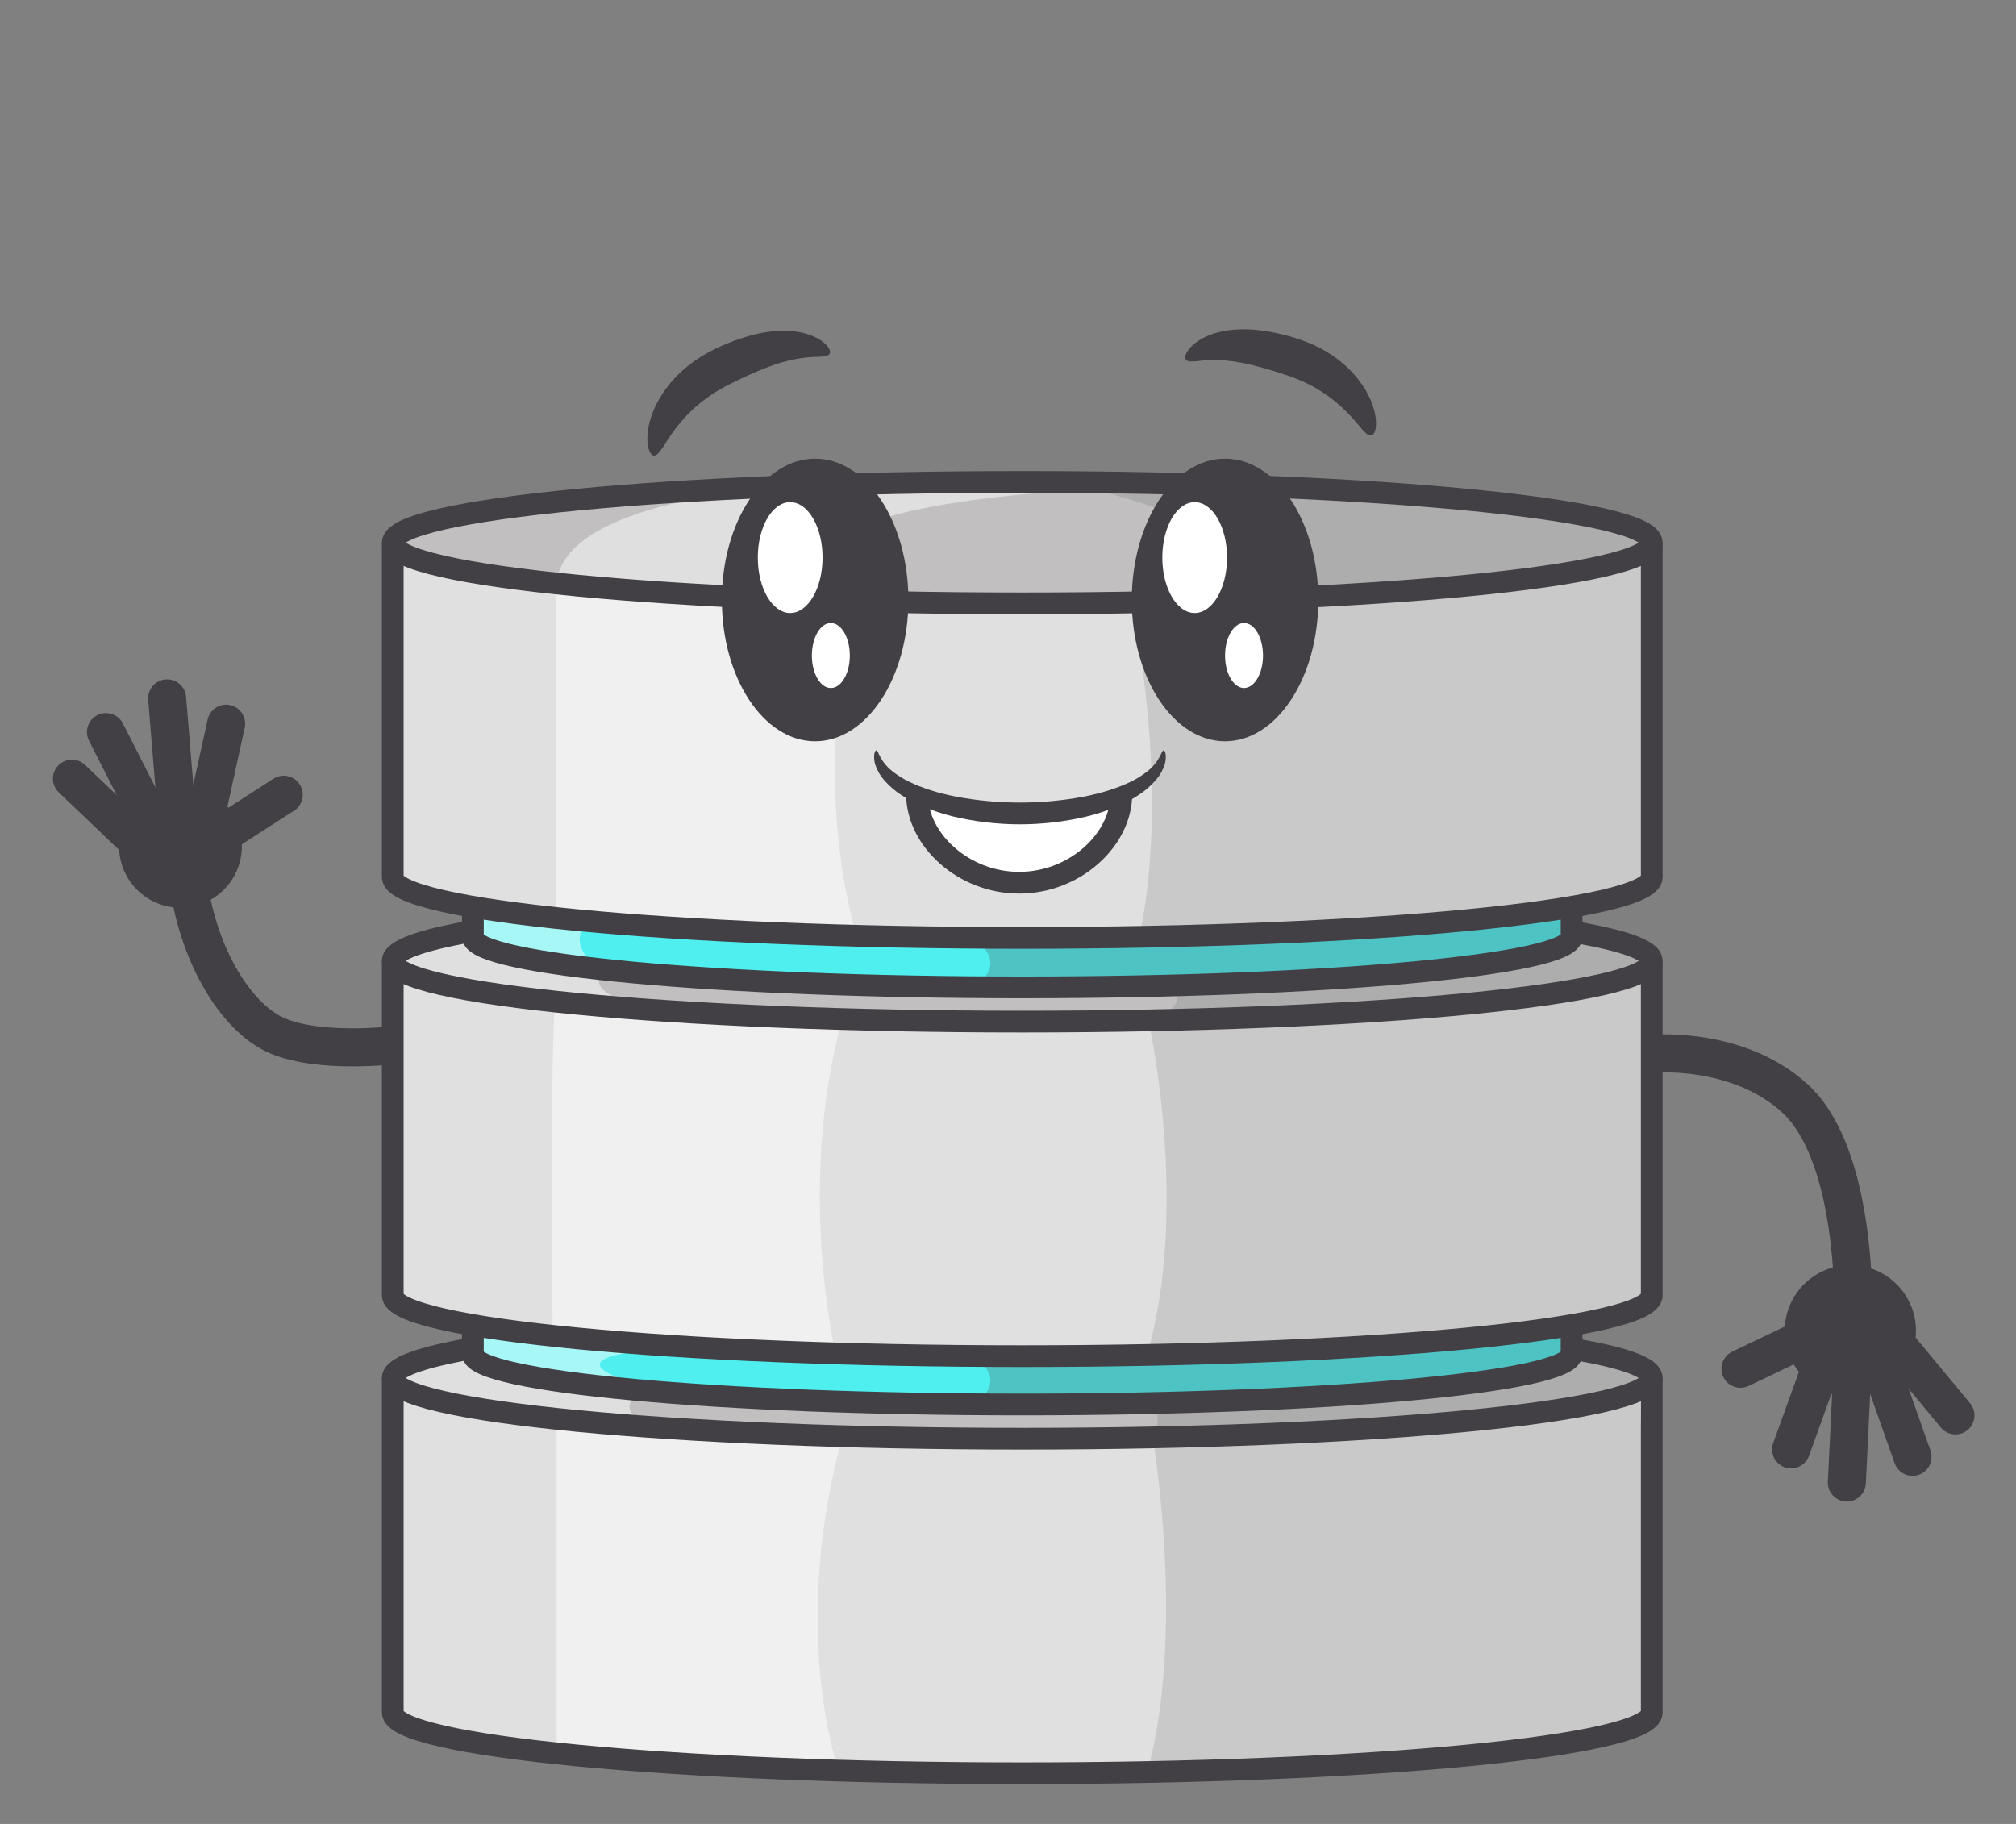 <svg xmlns="http://www.w3.org/2000/svg" xmlns:xlink="http://www.w3.org/1999/xlink" viewBox="0 -60 399 361" version="1.1">
<rect x="0" y="-60" width="399" height="361" fill="#808080" stroke="none"/>
<defs>
<filter id="alpha" filterUnits="objectBoundingBox" x="0%" y="0%" width="100%" height="100%">
  <feColorMatrix type="matrix" in="SourceGraphic" values="0 0 0 0 1 0 0 0 0 1 0 0 0 0 1 0 0 0 1 0"/>
</filter>
<mask id="mask0">
  <g filter="url(#alpha)">
<rect x="0" y="0" width="399" height="301" style="fill:rgb(0%,0%,0%);fill-opacity:0.149;stroke:none;"/>
  </g>
</mask>
<clipPath id="clip1">
  <rect x="0" y="0" width="399" height="301"/>
</clipPath>
<g id="surface5" clip-path="url(#clip1)">
<path style=" stroke:none;fill-rule:nonzero;fill:rgb(25.882%,25.098%,27.059%);fill-opacity:1;" d="M 224.176 60.641 C 224.176 60.641 231.652 95.023 225.68 124.539 C 225.68 124.539 311.996 125.227 325.734 114.039 C 326.594 91.016 324.66 48.633 324.66 48.633 C 324.66 48.633 343.332 35.938 204.68 34.215 C 235.59 40.461 261.773 51.004 224.176 60.641 Z M 224.176 60.641 "/>
</g>
<mask id="mask1">
  <g filter="url(#alpha)">
<rect x="0" y="0" width="399" height="301" style="fill:rgb(0%,0%,0%);fill-opacity:0.149;stroke:none;"/>
  </g>
</mask>
<clipPath id="clip2">
  <rect x="0" y="0" width="399" height="301"/>
</clipPath>
<g id="surface8" clip-path="url(#clip2)">
<path style=" stroke:none;fill-rule:nonzero;fill:rgb(25.882%,25.098%,27.059%);fill-opacity:1;" d="M 227.434 142.66 C 227.434 142.66 235.555 179.414 226.914 208.516 C 226.914 208.516 312.98 207.223 326.82 196.895 C 326.496 155.91 326.305 131.188 326.305 131.188 C 326.305 131.188 327.164 127.312 310.281 124.301 C 307.703 126.598 314 133.051 230.582 135.488 C 236.875 136.504 229.586 142.555 227.434 142.66 Z M 227.434 142.66 "/>
</g>
<mask id="mask2">
  <g filter="url(#alpha)">
<rect x="0" y="0" width="399" height="301" style="fill:rgb(0%,0%,0%);fill-opacity:0.149;stroke:none;"/>
  </g>
</mask>
<clipPath id="clip3">
  <rect x="0" y="0" width="399" height="301"/>
</clipPath>
<g id="surface11" clip-path="url(#clip3)">
<path style=" stroke:none;fill-rule:nonzero;fill:rgb(25.882%,25.098%,27.059%);fill-opacity:1;" d="M 228.254 225.25 C 228.254 225.25 234.73 263.578 226.965 291.086 C 226.965 291.086 315.875 291.77 326.496 278.859 C 325.855 249.492 324.566 217.223 324.566 217.223 C 324.566 217.223 331.969 209.797 311.367 207.539 C 305.895 213.672 261.465 216.254 228.629 217.223 C 229.918 221.746 228.254 225.25 228.254 225.25 Z M 228.254 225.25 "/>
</g>
<mask id="mask3">
  <g filter="url(#alpha)">
<rect x="0" y="0" width="399" height="301" style="fill:rgb(0%,0%,0%);fill-opacity:0.251;stroke:none;"/>
  </g>
</mask>
<clipPath id="clip4">
  <rect x="0" y="0" width="399" height="301"/>
</clipPath>
<g id="surface14" clip-path="url(#clip4)">
<path style=" stroke:none;fill-rule:nonzero;fill:rgb(25.882%,25.098%,27.059%);fill-opacity:1;" d="M 191.59 125.016 C 191.59 125.016 200.816 129.965 192.66 135.344 C 218.848 137.066 303.625 133.84 310.281 125.23 C 311.996 121.359 309.422 119.207 309.422 119.207 C 309.422 119.207 250.613 126.523 191.59 125.016 Z M 191.59 125.016 "/>
</g>
<mask id="mask4">
  <g filter="url(#alpha)">
<rect x="0" y="0" width="399" height="301" style="fill:rgb(0%,0%,0%);fill-opacity:0.251;stroke:none;"/>
  </g>
</mask>
<clipPath id="clip5">
  <rect x="0" y="0" width="399" height="301"/>
</clipPath>
<g id="surface17" clip-path="url(#clip5)">
<path style=" stroke:none;fill-rule:nonzero;fill:rgb(25.882%,25.098%,27.059%);fill-opacity:1;" d="M 191.59 207.637 C 191.59 207.637 200.816 212.586 192.66 217.965 C 218.848 219.684 303.625 216.457 310.281 207.852 C 311.996 203.98 309.422 201.828 309.422 201.828 C 309.422 201.828 250.613 209.141 191.59 207.637 Z M 191.59 207.637 "/>
</g>
<mask id="mask5">
  <g filter="url(#alpha)">
<rect x="0" y="0" width="399" height="301" style="fill:rgb(0%,0%,0%);fill-opacity:0.502;stroke:none;"/>
  </g>
</mask>
<clipPath id="clip6">
  <rect x="0" y="0" width="399" height="301"/>
</clipPath>
<g id="surface20" clip-path="url(#clip6)">
<path style=" stroke:none;fill-rule:nonzero;fill:rgb(100%,100%,100%);fill-opacity:1;" d="M 163.023 224.227 C 156.934 223.828 150.449 223.582 144.445 223.129 C 133.285 222.266 123.754 223.867 112.809 221.066 C 112.133 220.891 111.469 220.668 110.82 220.402 C 110.805 220.59 110.16 219.613 110.16 219.809 C 110.16 228.52 110.16 285.965 110.16 285.965 C 110.16 285.965 128.273 289.18 166.18 291.129 C 166.18 291.129 156.176 264.008 166.48 225.277 C 165.309 224.988 164.156 224.637 163.023 224.227 Z M 163.023 224.227 "/>
</g>
<mask id="mask6">
  <g filter="url(#alpha)">
<rect x="0" y="0" width="399" height="301" style="fill:rgb(0%,0%,0%);fill-opacity:0.502;stroke:none;"/>
  </g>
</mask>
<clipPath id="clip7">
  <rect x="0" y="0" width="399" height="301"/>
</clipPath>
<g id="surface23" clip-path="url(#clip7)">
<path style=" stroke:none;fill-rule:nonzero;fill:rgb(100%,100%,100%);fill-opacity:1;" d="M 126.777 215.484 C 116.477 214.594 106.223 212.164 96.086 209.141 C 94.406 208.723 92.883 207.891 91.363 207.051 C 87.285 207.48 78.512 209.121 78.004 215.363 C 78.652 215.629 79.316 215.848 79.992 216.027 C 90.938 218.824 101.453 220.762 112.613 221.621 C 118.625 222.078 124.699 222.727 130.789 223.129 C 126.828 221.707 121.543 218.934 126.777 215.484 Z M 126.777 215.484 "/>
</g>
<mask id="mask7">
  <g filter="url(#alpha)">
<rect x="0" y="0" width="399" height="301" style="fill:rgb(0%,0%,0%);fill-opacity:0.502;stroke:none;"/>
  </g>
</mask>
<clipPath id="clip8">
  <rect x="0" y="0" width="399" height="301"/>
</clipPath>
<g id="surface26" clip-path="url(#clip8)">
<path style=" stroke:none;fill-rule:nonzero;fill:rgb(100%,100%,100%);fill-opacity:1;" d="M 93.73 202.859 L 93.418 206.898 C 93.418 206.898 92.605 206.918 91.355 207.051 C 92.875 207.891 94.398 208.723 96.074 209.141 C 106.223 212.156 116.484 214.594 126.77 215.484 C 127.32 215.129 127.895 214.805 128.484 214.52 C 128.484 214.52 106.895 209.492 127.84 207.262 C 116.426 205.352 105.16 202.34 93.73 202.859 Z M 93.73 202.859 "/>
</g>
<mask id="mask8">
  <g filter="url(#alpha)">
<rect x="0" y="0" width="399" height="301" style="fill:rgb(0%,0%,0%);fill-opacity:0.502;stroke:none;"/>
  </g>
</mask>
<clipPath id="clip9">
  <rect x="0" y="0" width="399" height="301"/>
</clipPath>
<g id="surface29" clip-path="url(#clip9)">
<path style=" stroke:none;fill-rule:nonzero;fill:rgb(100%,100%,100%);fill-opacity:1;" d="M 90.234 124.336 C 86.031 124.77 79.129 126.211 78.047 131.043 C 78.004 131.23 77.969 131.453 77.93 131.711 C 87.723 136.082 99.137 136.418 110.027 137.926 C 111.316 138.141 112.391 138.355 113.676 138.355 C 117.613 138.645 121.547 138.719 125.48 138.809 C 121.012 137.52 117.047 135.492 119.078 132.613 C 111.199 132.008 103.449 130.246 96.078 127.383 C 94.062 126.504 92.109 125.484 90.234 124.336 Z M 90.234 124.336 "/>
</g>
<mask id="mask9">
  <g filter="url(#alpha)">
<rect x="0" y="0" width="399" height="301" style="fill:rgb(0%,0%,0%);fill-opacity:0.502;stroke:none;"/>
  </g>
</mask>
<clipPath id="clip10">
  <rect x="0" y="0" width="399" height="301"/>
</clipPath>
<g id="surface32" clip-path="url(#clip10)">
<path style=" stroke:none;fill-rule:nonzero;fill:rgb(100%,100%,100%);fill-opacity:1;" d="M 92.746 119.992 L 93.504 124.156 C 93.504 124.156 92.148 124.145 90.234 124.336 C 92.109 125.484 94.062 126.504 96.078 127.383 C 103.449 130.246 111.199 132.008 119.078 132.613 C 119.262 132.359 119.465 132.121 119.688 131.902 C 119.688 131.902 111.98 128.891 115.809 122.465 C 111.688 121.625 107.637 120.801 103.59 120.5 C 99.977 120.18 96.359 120.07 92.746 119.992 Z M 92.746 119.992 "/>
</g>
<mask id="mask10">
  <g filter="url(#alpha)">
<rect x="0" y="0" width="399" height="301" style="fill:rgb(0%,0%,0%);fill-opacity:0.502;stroke:none;"/>
  </g>
</mask>
<clipPath id="clip11">
  <rect x="0" y="0" width="399" height="301"/>
</clipPath>
<g id="surface35" clip-path="url(#clip11)">
<path style=" stroke:none;fill-rule:nonzero;fill:rgb(100%,100%,100%);fill-opacity:1;" d="M 226.789 36.16 C 226.789 36.16 110.242 27.121 110.027 56.598 L 110.027 120.285 C 110.027 120.285 112.82 122.434 124.84 123.297 L 124.941 123.863 C 126.527 123.898 128.117 123.938 129.703 124 C 130.262 123.633 130.914 123.426 131.582 123.406 C 136.156 123.281 140.73 123.66 145.266 124.246 C 149.469 124.785 153.949 125.582 157.812 125.871 L 159.051 125.957 C 162.531 125.508 166.023 125.277 169.523 125.129 C 167.164 117.363 160.883 89.133 170.133 59.18 L 180.863 60.473 C 180.863 60.473 125.91 40.891 226.789 36.16 Z M 226.789 36.16 "/>
</g>
<mask id="mask11">
  <g filter="url(#alpha)">
<rect x="0" y="0" width="399" height="301" style="fill:rgb(0%,0%,0%);fill-opacity:0.502;stroke:none;"/>
  </g>
</mask>
<clipPath id="clip12">
  <rect x="0" y="0" width="399" height="301"/>
</clipPath>
<g id="surface38" clip-path="url(#clip12)">
<path style=" stroke:none;fill-rule:nonzero;fill:rgb(100%,100%,100%);fill-opacity:1;" d="M 166.691 141.586 C 166.691 141.586 161.914 142.469 157.461 141.176 C 153.527 141.086 149.59 141.012 145.656 140.723 C 144.371 140.723 143.297 140.508 142.008 140.293 C 135.02 139.324 128.027 140.344 121.176 138.969 C 119.609 138.93 118.043 138.934 116.477 138.914 C 114.25 138.918 112.031 138.781 109.824 138.504 C 108.785 153.578 109.379 204.195 109.379 204.195 C 109.379 204.195 118.84 206.578 125.922 206.578 L 125.91 206.73 C 131.023 206.5 136.105 206.977 141.184 207.742 C 149.273 208.008 157.367 208.227 165.465 208.332 C 163.715 200.574 158.602 171.316 166.691 141.586 Z M 166.691 141.586 "/>
</g>
</defs>
<g id="surface1">
<path style=" stroke:none;fill-rule:nonzero;fill:rgb(87.843%,87.843%,87.843%);fill-opacity:1;" d="M 76.68 113.312 C 76.68 113.312 84.406 124.609 191.293 125.254 C 296.891 128.48 326.184 115.25 326.184 115.25 L 327.469 46.832 C 327.469 46.832 322.961 57.156 209.637 59.094 C 96.312 61.031 76.996 48.121 76.996 48.121 Z M 76.68 113.312 "/>
<path style=" stroke:none;fill-rule:nonzero;fill:rgb(87.843%,87.843%,87.843%);fill-opacity:1;" d="M 76.68 195.934 C 76.68 195.934 84.406 207.227 191.293 207.871 C 296.891 211.102 326.184 197.867 326.184 197.867 L 327.469 129.449 C 327.469 129.449 322.961 139.777 209.637 141.715 C 96.312 143.648 76.996 130.742 76.996 130.742 Z M 76.68 195.934 "/>
<path style=" stroke:none;fill-rule:nonzero;fill:rgb(87.843%,87.843%,87.843%);fill-opacity:1;" d="M 76.68 279.41 C 76.68 279.41 84.406 290.707 191.293 291.352 C 296.891 294.578 326.184 281.348 326.184 281.348 L 327.469 212.93 C 327.469 212.93 322.961 223.258 209.637 225.191 C 96.312 227.129 76.996 214.219 76.996 214.219 Z M 76.68 279.41 "/>
<path style=" stroke:none;fill-rule:nonzero;fill:rgb(75.686%,74.902%,74.902%);fill-opacity:1;" d="M 92.93 206.777 C 92.93 206.777 79.336 208.355 77.762 213.805 C 77.762 213.805 89.234 224.328 199.656 224.973 C 310.082 225.617 327.465 212.926 327.465 212.926 C 327.465 212.926 318.008 206.766 310.137 207.055 C 310.422 210.066 306.988 212.793 286.672 214.801 C 266.352 216.809 95.98 223.426 92.93 206.777 Z M 92.93 206.777 "/>
<path style=" stroke:none;fill-rule:nonzero;fill:rgb(75.686%,74.902%,74.902%);fill-opacity:1;" d="M 92.93 123.727 C 92.93 123.727 79.336 125.305 77.762 130.754 C 77.762 130.754 89.234 141.277 199.656 141.926 C 310.082 142.57 327.465 129.875 327.465 129.875 C 327.465 129.875 318.008 123.719 310.137 124.008 C 310.422 127.02 306.988 129.742 286.672 131.75 C 266.352 133.762 95.98 140.379 92.93 123.727 Z M 92.93 123.727 "/>
<path style=" stroke:none;fill-rule:nonzero;fill:rgb(75.686%,74.902%,74.902%);fill-opacity:1;" d="M 325.855 47.035 C 325.855 40.332 270.094 34.895 201.309 34.895 C 132.523 34.895 76.762 40.332 76.762 47.035 C 76.762 53.742 132.523 59.18 201.309 59.18 C 270.094 59.18 325.855 53.742 325.855 47.035 Z M 325.855 47.035 "/>
<path style=" stroke:none;fill-rule:nonzero;fill:rgb(31.373%,93.725%,93.725%);fill-opacity:1;" d="M 93.289 119.637 C 93.289 119.637 186.137 131.387 310.723 119.766 C 312.012 124.93 309.758 126.223 309.758 126.223 C 309.758 126.223 277.242 136.227 195.473 135.258 C 113.699 134.289 92.773 126.223 92.773 126.223 Z M 93.289 119.637 "/>
<path style=" stroke:none;fill-rule:nonzero;fill:rgb(31.373%,93.725%,93.725%);fill-opacity:1;" d="M 93.074 202.473 C 93.074 202.473 178.926 214.953 310.281 202.902 L 309.852 208.926 C 309.852 208.926 293.109 220.977 187.512 217.965 C 112.391 217.102 94.504 210.074 94.504 210.074 Z M 93.074 202.473 "/>
<path style=" stroke:none;fill-rule:nonzero;fill:rgb(100%,100%,100%);fill-opacity:1;" d="M 215.754 99.891 C 215.395 100.152 215.02 100.391 214.629 100.602 C 214.891 100.445 213.918 100.855 213.789 100.895 C 212.918 101.137 212.027 101.32 211.133 101.438 C 209.238 101.773 207.328 101.977 205.406 102.047 C 203.402 102.113 200.926 102.117 199.27 101.898 C 196.828 101.57 194.406 101.109 191.938 101.004 C 191.422 100.977 190.902 101.082 190.438 101.309 L 190.402 101.309 C 190.328 101.285 190.113 101.207 189.988 101.16 C 189.863 101.117 189.734 101.035 189.609 100.969 C 189.523 100.922 189.438 100.871 189.355 100.82 C 189.324 100.789 189.074 100.605 188.984 100.52 L 188.941 100.48 C 188.812 100.285 188.703 100.082 188.609 99.867 C 187.809 98.172 185.363 97.816 183.887 98.719 C 182.172 99.766 181.938 101.754 182.738 103.449 C 183.711 105.504 185.422 106.785 187.426 107.578 C 187.312 108.906 187.895 110.332 189.145 110.902 C 195.246 113.684 203.215 115.289 209.535 112.406 C 210.734 111.859 211.809 111.066 212.984 110.469 L 213.004 110.469 C 213.262 110.359 213.52 110.254 213.777 110.152 C 214.512 109.852 215.238 109.531 215.965 109.211 C 218.637 108.023 220.949 105.93 220.969 102.801 C 220.988 100.301 217.879 98.348 215.754 99.891 Z M 215.754 99.891 "/>
<use xlink:href="#surface5" mask="url(#mask0)"/>
<use xlink:href="#surface8" mask="url(#mask1)"/>
<use xlink:href="#surface11" mask="url(#mask2)"/>
<use xlink:href="#surface14" mask="url(#mask3)"/>
<use xlink:href="#surface17" mask="url(#mask4)"/>
<use xlink:href="#surface20" mask="url(#mask5)"/>
<use xlink:href="#surface23" mask="url(#mask6)"/>
<use xlink:href="#surface26" mask="url(#mask7)"/>
<use xlink:href="#surface29" mask="url(#mask8)"/>
<use xlink:href="#surface32" mask="url(#mask9)"/>
<use xlink:href="#surface35" mask="url(#mask10)"/>
<use xlink:href="#surface38" mask="url(#mask11)"/>
<path style="fill:none;stroke-width:20;stroke-linecap:butt;stroke-linejoin:miter;stroke:rgb(25.882%,25.098%,27.059%);stroke-opacity:1;stroke-miterlimit:10;" d="M 1520.484 220.482 C 1520.484 189.599 1261.046 164.581 941.002 164.581 C 620.977 164.581 361.539 189.599 361.539 220.482 C 361.539 251.347 620.977 276.383 941.002 276.383 C 1261.046 276.383 1520.484 251.347 1520.484 220.482 Z M 1520.484 220.482 " transform="matrix(0.215,0,0,0.215,0,0)"/>
<path style="fill:none;stroke-width:20;stroke-linecap:butt;stroke-linejoin:miter;stroke:rgb(25.882%,25.098%,27.059%);stroke-opacity:1;stroke-miterlimit:10;" d="M 361.557 220.446 L 361.557 528.456 C 361.557 559.339 620.995 584.357 941.039 584.357 C 1261.064 584.357 1520.502 559.357 1520.502 528.456 L 1520.502 220.555 " transform="matrix(0.215,0,0,0.215,0,0)"/>
<path style="fill:none;stroke-width:20;stroke-linecap:butt;stroke-linejoin:miter;stroke:rgb(25.882%,25.098%,27.059%);stroke-opacity:1;stroke-miterlimit:10;" d="M 435.303 555.054 L 435.303 583.358 C 435.303 609.049 661.726 629.891 941.002 629.891 C 1220.296 629.891 1446.702 609.049 1446.702 583.358 L 1446.702 555.054 " transform="matrix(0.215,0,0,0.215,0,0)"/>
<path style="fill:none;stroke-width:20;stroke-linecap:butt;stroke-linejoin:miter;stroke:rgb(25.882%,25.098%,27.059%);stroke-opacity:1;stroke-miterlimit:10;" d="M 1445.774 578.348 C 1493.384 586.282 1520.484 595.468 1520.484 605.472 C 1520.484 636.355 1261.046 661.391 941.002 661.391 C 620.977 661.391 361.557 636.355 361.557 605.454 C 361.557 595.559 388.402 586.173 435.376 578.039 " transform="matrix(0.215,0,0,0.215,0,0)"/>
<path style="fill:none;stroke-width:20;stroke-linecap:butt;stroke-linejoin:miter;stroke:rgb(25.882%,25.098%,27.059%);stroke-opacity:1;stroke-miterlimit:10;" d="M 361.557 605.454 L 361.557 913.446 C 361.557 944.329 620.995 969.365 941.039 969.365 C 1261.064 969.365 1520.502 944.365 1520.502 913.446 L 1520.502 605.563 " transform="matrix(0.215,0,0,0.215,0,0)"/>
<path style="fill:none;stroke-width:20;stroke-linecap:butt;stroke-linejoin:miter;stroke:rgb(25.882%,25.098%,27.059%);stroke-opacity:1;stroke-miterlimit:10;" d="M 435.303 936.068 L 435.303 967.35 C 435.303 993.058 661.726 1013.883 941.002 1013.883 C 1220.296 1013.883 1446.702 993.058 1446.702 967.35 L 1446.702 939.063 " transform="matrix(0.215,0,0,0.215,0,0)"/>
<path style="fill:none;stroke-width:20;stroke-linecap:butt;stroke-linejoin:miter;stroke:rgb(25.882%,25.098%,27.059%);stroke-opacity:1;stroke-miterlimit:10;" d="M 1445.774 962.357 C 1493.384 970.273 1520.484 979.478 1520.484 989.482 C 1520.484 1020.364 1261.046 1045.383 941.002 1045.383 C 620.977 1045.383 361.557 1020.364 361.557 989.445 C 361.557 979.569 388.402 970.182 435.376 962.049 " transform="matrix(0.215,0,0,0.215,0,0)"/>
<path style="fill:none;stroke-width:20;stroke-linecap:butt;stroke-linejoin:miter;stroke:rgb(25.882%,25.098%,27.059%);stroke-opacity:1;stroke-miterlimit:10;" d="M 361.557 989.445 L 361.557 1297.456 C 361.557 1328.338 620.995 1353.357 941.039 1353.357 C 1261.064 1353.357 1520.502 1328.356 1520.502 1297.456 L 1520.502 989.554 " transform="matrix(0.215,0,0,0.215,0,0)"/>
<path style=" stroke:none;fill-rule:nonzero;fill:rgb(25.882%,25.098%,27.059%);fill-opacity:1;" d="M 260.914 58.75 C 260.914 43.301 252.652 30.781 242.457 30.781 C 232.262 30.781 223.996 43.301 223.996 58.75 C 223.996 74.195 232.262 86.719 242.457 86.719 C 252.652 86.719 260.914 74.195 260.914 58.75 Z M 260.914 58.75 "/>
<path style=" stroke:none;fill-rule:nonzero;fill:rgb(25.882%,25.098%,27.059%);fill-opacity:1;" d="M 179.785 58.75 C 179.785 43.301 171.52 30.781 161.324 30.781 C 151.133 30.781 142.867 43.301 142.867 58.75 C 142.867 74.195 151.133 86.719 161.324 86.719 C 171.52 86.719 179.785 74.195 179.785 58.75 Z M 179.785 58.75 "/>
<path style=" stroke:none;fill-rule:nonzero;fill:rgb(100%,100%,100%);fill-opacity:1;" d="M 242.852 50.359 C 242.852 44.297 239.984 39.387 236.445 39.387 C 232.91 39.387 230.039 44.297 230.039 50.359 C 230.039 56.418 232.91 61.332 236.445 61.332 C 239.984 61.332 242.852 56.418 242.852 50.359 Z M 242.852 50.359 "/>
<path style=" stroke:none;fill-rule:nonzero;fill:rgb(100%,100%,100%);fill-opacity:1;" d="M 162.797 50.359 C 162.797 44.297 159.926 39.387 156.391 39.387 C 152.852 39.387 149.98 44.297 149.98 50.359 C 149.98 56.418 152.852 61.332 156.391 61.332 C 159.926 61.332 162.797 56.418 162.797 50.359 Z M 162.797 50.359 "/>
<path style=" stroke:none;fill-rule:nonzero;fill:rgb(100%,100%,100%);fill-opacity:1;" d="M 168.195 69.746 C 168.195 73.297 166.512 76.176 164.438 76.176 C 162.363 76.176 160.684 73.297 160.684 69.746 C 160.684 66.195 162.363 63.312 164.438 63.312 C 166.512 63.312 168.195 66.195 168.195 69.746 Z M 168.195 69.746 "/>
<path style=" stroke:none;fill-rule:nonzero;fill:rgb(100%,100%,100%);fill-opacity:1;" d="M 249.969 69.746 C 249.969 73.297 248.285 76.176 246.211 76.176 C 244.141 76.176 242.457 73.297 242.457 69.746 C 242.457 66.195 244.137 63.312 246.211 63.312 C 248.289 63.312 249.969 66.195 249.969 69.746 Z M 249.969 69.746 "/>
<path style="fill:none;stroke-width:35;stroke-linecap:butt;stroke-linejoin:miter;stroke:rgb(25.882%,25.098%,27.059%);stroke-opacity:1;stroke-miterlimit:10;" d="M 1517.881 691.185 C 1517.881 691.185 1598.543 682.615 1652.614 732.38 C 1685.046 762.228 1702.427 825.936 1705.812 904.876 " transform="matrix(0.215,0,0,0.215,0,0)"/>
<path style=" stroke:none;fill-rule:nonzero;fill:rgb(25.882%,25.098%,27.059%);fill-opacity:1;" d="M 379.207 203.418 C 379.211 210.613 373.391 216.445 366.215 216.445 C 359.035 216.449 353.219 210.613 353.219 203.418 C 353.215 196.227 359.035 190.391 366.211 190.391 C 373.391 190.391 379.207 196.223 379.207 203.418 Z M 379.207 203.418 "/>
<path style="fill:none;stroke-width:35;stroke-linecap:round;stroke-linejoin:miter;stroke:rgb(25.882%,25.098%,27.059%);stroke-opacity:1;stroke-miterlimit:10;" d="M 1731.146 940.734 L 1800.069 1023.923 " transform="matrix(0.215,0,0,0.215,0,0)"/>
<path style="fill:none;stroke-width:35;stroke-linecap:round;stroke-linejoin:miter;stroke:rgb(25.882%,25.098%,27.059%);stroke-opacity:1;stroke-miterlimit:10;" d="M 1721.064 950.211 L 1760.576 1062.086 " transform="matrix(0.215,0,0,0.215,0,0)"/>
<path style="fill:none;stroke-width:35;stroke-linecap:round;stroke-linejoin:miter;stroke:rgb(25.882%,25.098%,27.059%);stroke-opacity:1;stroke-miterlimit:10;" d="M 1705.976 965.48 L 1700.098 1085.743 " transform="matrix(0.215,0,0,0.215,0,0)"/>
<path style="fill:none;stroke-width:35;stroke-linecap:round;stroke-linejoin:miter;stroke:rgb(25.882%,25.098%,27.059%);stroke-opacity:1;stroke-miterlimit:10;" d="M 1684.955 955.149 L 1648.792 1055.223 " transform="matrix(0.215,0,0,0.215,0,0)"/>
<path style="fill:none;stroke-width:35;stroke-linecap:round;stroke-linejoin:miter;stroke:rgb(25.882%,25.098%,27.059%);stroke-opacity:1;stroke-miterlimit:10;" d="M 1665.973 950.483 L 1602.201 981.003 " transform="matrix(0.215,0,0,0.215,0,0)"/>
<path style="fill:none;stroke-width:35;stroke-linecap:butt;stroke-linejoin:miter;stroke:rgb(25.882%,25.098%,27.059%);stroke-opacity:1;stroke-miterlimit:10;" d="M 363.286 682.997 C 363.286 682.997 294.491 691.548 254.652 674.155 C 220.436 659.213 186.384 608.413 174.809 542.49 " transform="matrix(0.215,0,0,0.215,0,0)"/>
<path style=" stroke:none;fill-rule:nonzero;fill:rgb(25.882%,25.098%,27.059%);fill-opacity:1;" d="M 23.66 109.066 C 22.785 102.395 27.473 96.273 34.129 95.395 C 40.785 94.52 46.891 99.219 47.766 105.891 C 48.641 112.562 43.957 118.684 37.297 119.562 C 30.641 120.438 24.535 115.742 23.66 109.066 Z M 23.66 109.066 "/>
<path style="fill:none;stroke-width:35;stroke-linecap:round;stroke-linejoin:miter;stroke:rgb(25.882%,25.098%,27.059%);stroke-opacity:1;stroke-miterlimit:10;" d="M 142.104 510.191 L 66.193 437.768 " transform="matrix(0.215,0,0,0.215,0,0)"/>
<path style="fill:none;stroke-width:35;stroke-linecap:round;stroke-linejoin:miter;stroke:rgb(25.882%,25.098%,27.059%);stroke-opacity:1;stroke-miterlimit:10;" d="M 150.785 499.588 L 97.533 394.867 " transform="matrix(0.215,0,0,0.215,0,0)"/>
<path style="fill:none;stroke-width:35;stroke-linecap:round;stroke-linejoin:miter;stroke:rgb(25.882%,25.098%,27.059%);stroke-opacity:1;stroke-miterlimit:10;" d="M 163.616 482.667 L 153.861 363.821 " transform="matrix(0.215,0,0,0.215,0,0)"/>
<path style="fill:none;stroke-width:35;stroke-linecap:round;stroke-linejoin:miter;stroke:rgb(25.882%,25.098%,27.059%);stroke-opacity:1;stroke-miterlimit:10;" d="M 185.602 490.093 L 208.187 387.151 " transform="matrix(0.215,0,0,0.215,0,0)"/>
<path style="fill:none;stroke-width:35;stroke-linecap:round;stroke-linejoin:miter;stroke:rgb(25.882%,25.098%,27.059%);stroke-opacity:1;stroke-miterlimit:10;" d="M 203.128 489.911 L 261.203 452.547 " transform="matrix(0.215,0,0,0.215,0,0)"/>
<path style=" stroke:none;fill-rule:nonzero;fill:rgb(25.882%,25.098%,27.059%);fill-opacity:1;" d="M 271.422 26.172 C 271.68 26.121 271.887 25.914 272.047 25.551 C 272.246 25.059 272.348 24.535 272.336 24.008 C 272.387 22.691 272.051 20.781 271.051 18.676 L 270.641 17.879 L 270.426 17.465 L 270.184 17.062 L 269.66 16.238 C 269.477 15.961 269.273 15.699 269.07 15.422 C 268.645 14.852 268.191 14.305 267.711 13.785 C 267.469 13.508 267.195 13.262 266.934 12.992 C 266.668 12.727 266.395 12.457 266.102 12.211 L 265.207 11.457 C 264.898 11.211 264.578 10.98 264.254 10.738 L 263.762 10.383 L 263.246 10.051 C 262.898 9.836 262.551 9.605 262.191 9.406 C 260.695 8.551 259.125 7.84 257.496 7.277 C 254.531 6.242 251.453 5.566 248.328 5.27 C 245.371 5.023 242.559 5.27 240.273 6.004 C 239.238 6.324 238.246 6.777 237.328 7.355 C 236.629 7.789 235.996 8.324 235.449 8.941 C 234.57 9.992 234.41 10.824 234.73 11.215 C 235.055 11.602 235.84 11.594 236.922 11.477 C 238.32 11.301 239.73 11.227 241.145 11.262 C 243.223 11.352 245.293 11.645 247.316 12.133 C 249.68 12.68 252.312 13.473 255.09 14.41 C 256.32 14.84 257.523 15.336 258.695 15.898 C 258.977 16.039 259.25 16.191 259.523 16.328 L 259.938 16.543 L 260.328 16.773 C 260.586 16.93 260.855 17.07 261.105 17.227 L 261.844 17.699 C 262.094 17.848 262.316 18.023 262.551 18.184 C 262.785 18.348 263.02 18.496 263.234 18.668 C 263.66 19.008 264.105 19.312 264.484 19.668 C 264.68 19.836 264.891 19.992 265.074 20.16 L 265.617 20.66 L 265.887 20.906 L 266.133 21.152 L 266.625 21.637 C 267.895 22.918 268.82 24.098 269.566 24.945 C 269.871 25.301 270.211 25.629 270.578 25.926 C 270.816 26.121 271.121 26.211 271.422 26.172 Z M 271.422 26.172 "/>
<path style=" stroke:none;fill-rule:nonzero;fill:rgb(25.882%,25.098%,27.059%);fill-opacity:1;" d="M 129.406 30.172 C 129.719 30.164 130.012 30.027 130.215 29.793 C 130.543 29.449 130.836 29.074 131.094 28.676 C 131.723 27.73 132.496 26.418 133.598 24.965 L 134.027 24.414 L 134.242 24.133 L 134.484 23.852 L 134.961 23.273 C 135.129 23.082 135.312 22.898 135.484 22.699 C 135.824 22.305 136.23 21.93 136.613 21.531 C 136.805 21.332 137.027 21.148 137.234 20.949 C 137.438 20.75 137.648 20.551 137.879 20.367 L 138.555 19.789 C 138.789 19.602 139.035 19.422 139.277 19.23 L 139.641 18.945 L 140.023 18.676 C 140.281 18.496 140.535 18.305 140.801 18.129 C 141.902 17.402 143.047 16.734 144.223 16.133 C 146.875 14.801 149.41 13.637 151.703 12.762 C 153.668 11.984 155.703 11.395 157.781 11 C 159.191 10.766 160.617 10.637 162.043 10.613 C 163.141 10.574 163.918 10.496 164.191 10.043 C 164.465 9.59 164.168 8.809 163.137 7.891 C 162.5 7.355 161.789 6.914 161.027 6.586 C 160.023 6.148 158.969 5.844 157.887 5.676 C 155.504 5.277 152.664 5.438 149.746 6.105 C 146.668 6.848 143.684 7.953 140.863 9.398 C 139.316 10.184 137.844 11.113 136.469 12.168 C 136.133 12.422 135.824 12.699 135.5 12.965 L 135.035 13.363 L 134.59 13.793 C 134.297 14.078 134.008 14.352 133.73 14.637 L 132.941 15.512 C 132.676 15.797 132.445 16.105 132.211 16.402 C 131.977 16.703 131.746 16.992 131.535 17.297 C 131.129 17.91 130.719 18.496 130.395 19.109 C 130.227 19.414 130.055 19.707 129.906 20.004 L 129.492 20.898 C 129.426 21.043 129.363 21.191 129.301 21.332 C 129.238 21.469 129.188 21.625 129.137 21.77 L 128.832 22.621 C 128.098 24.867 128.008 26.816 128.223 28.129 C 128.285 28.66 128.449 29.172 128.711 29.637 C 128.914 29.973 129.148 30.152 129.406 30.172 Z M 129.406 30.172 "/>
<path style=" stroke:none;fill-rule:nonzero;fill:rgb(25.882%,25.098%,27.059%);fill-opacity:1;" d="M 173.426 88.523 C 173.277 88.523 173.141 88.758 173.039 89.254 C 172.949 89.984 173.023 90.727 173.254 91.422 C 173.625 92.516 174.207 93.527 174.969 94.391 C 175.941 95.508 177.062 96.488 178.297 97.301 C 180.988 99.098 184.52 100.578 188.547 101.582 C 197.301 103.68 206.43 103.68 215.184 101.582 C 219.211 100.578 222.742 99.098 225.434 97.301 C 226.668 96.488 227.789 95.508 228.762 94.391 C 229.523 93.527 230.105 92.516 230.477 91.422 C 230.707 90.727 230.781 89.984 230.691 89.254 C 230.59 88.758 230.453 88.523 230.305 88.523 C 230.16 88.523 230 88.758 229.832 89.152 C 229.582 89.691 229.289 90.211 228.957 90.707 C 228.422 91.453 227.785 92.121 227.062 92.688 C 226.078 93.461 225.016 94.125 223.895 94.676 C 221.363 95.926 218.082 96.992 214.316 97.715 C 206.082 99.23 197.637 99.23 189.398 97.715 C 185.637 96.992 182.352 95.926 179.824 94.676 C 178.703 94.125 177.641 93.461 176.656 92.688 C 175.934 92.121 175.293 91.453 174.758 90.707 C 174.43 90.211 174.137 89.691 173.883 89.152 C 173.73 88.758 173.574 88.523 173.426 88.523 Z M 173.426 88.523 "/>
<path style="fill:none;stroke-width:20;stroke-linecap:butt;stroke-linejoin:miter;stroke:rgb(25.882%,25.098%,27.059%);stroke-opacity:1;stroke-miterlimit:10;" d="M 1032.183 452.456 C 1032.183 493.361 990.087 533.539 938.181 533.539 C 886.275 533.539 844.179 493.361 844.179 452.456 " transform="matrix(0.215,0,0,0.215,0,0)"/>
</g>
</svg>
